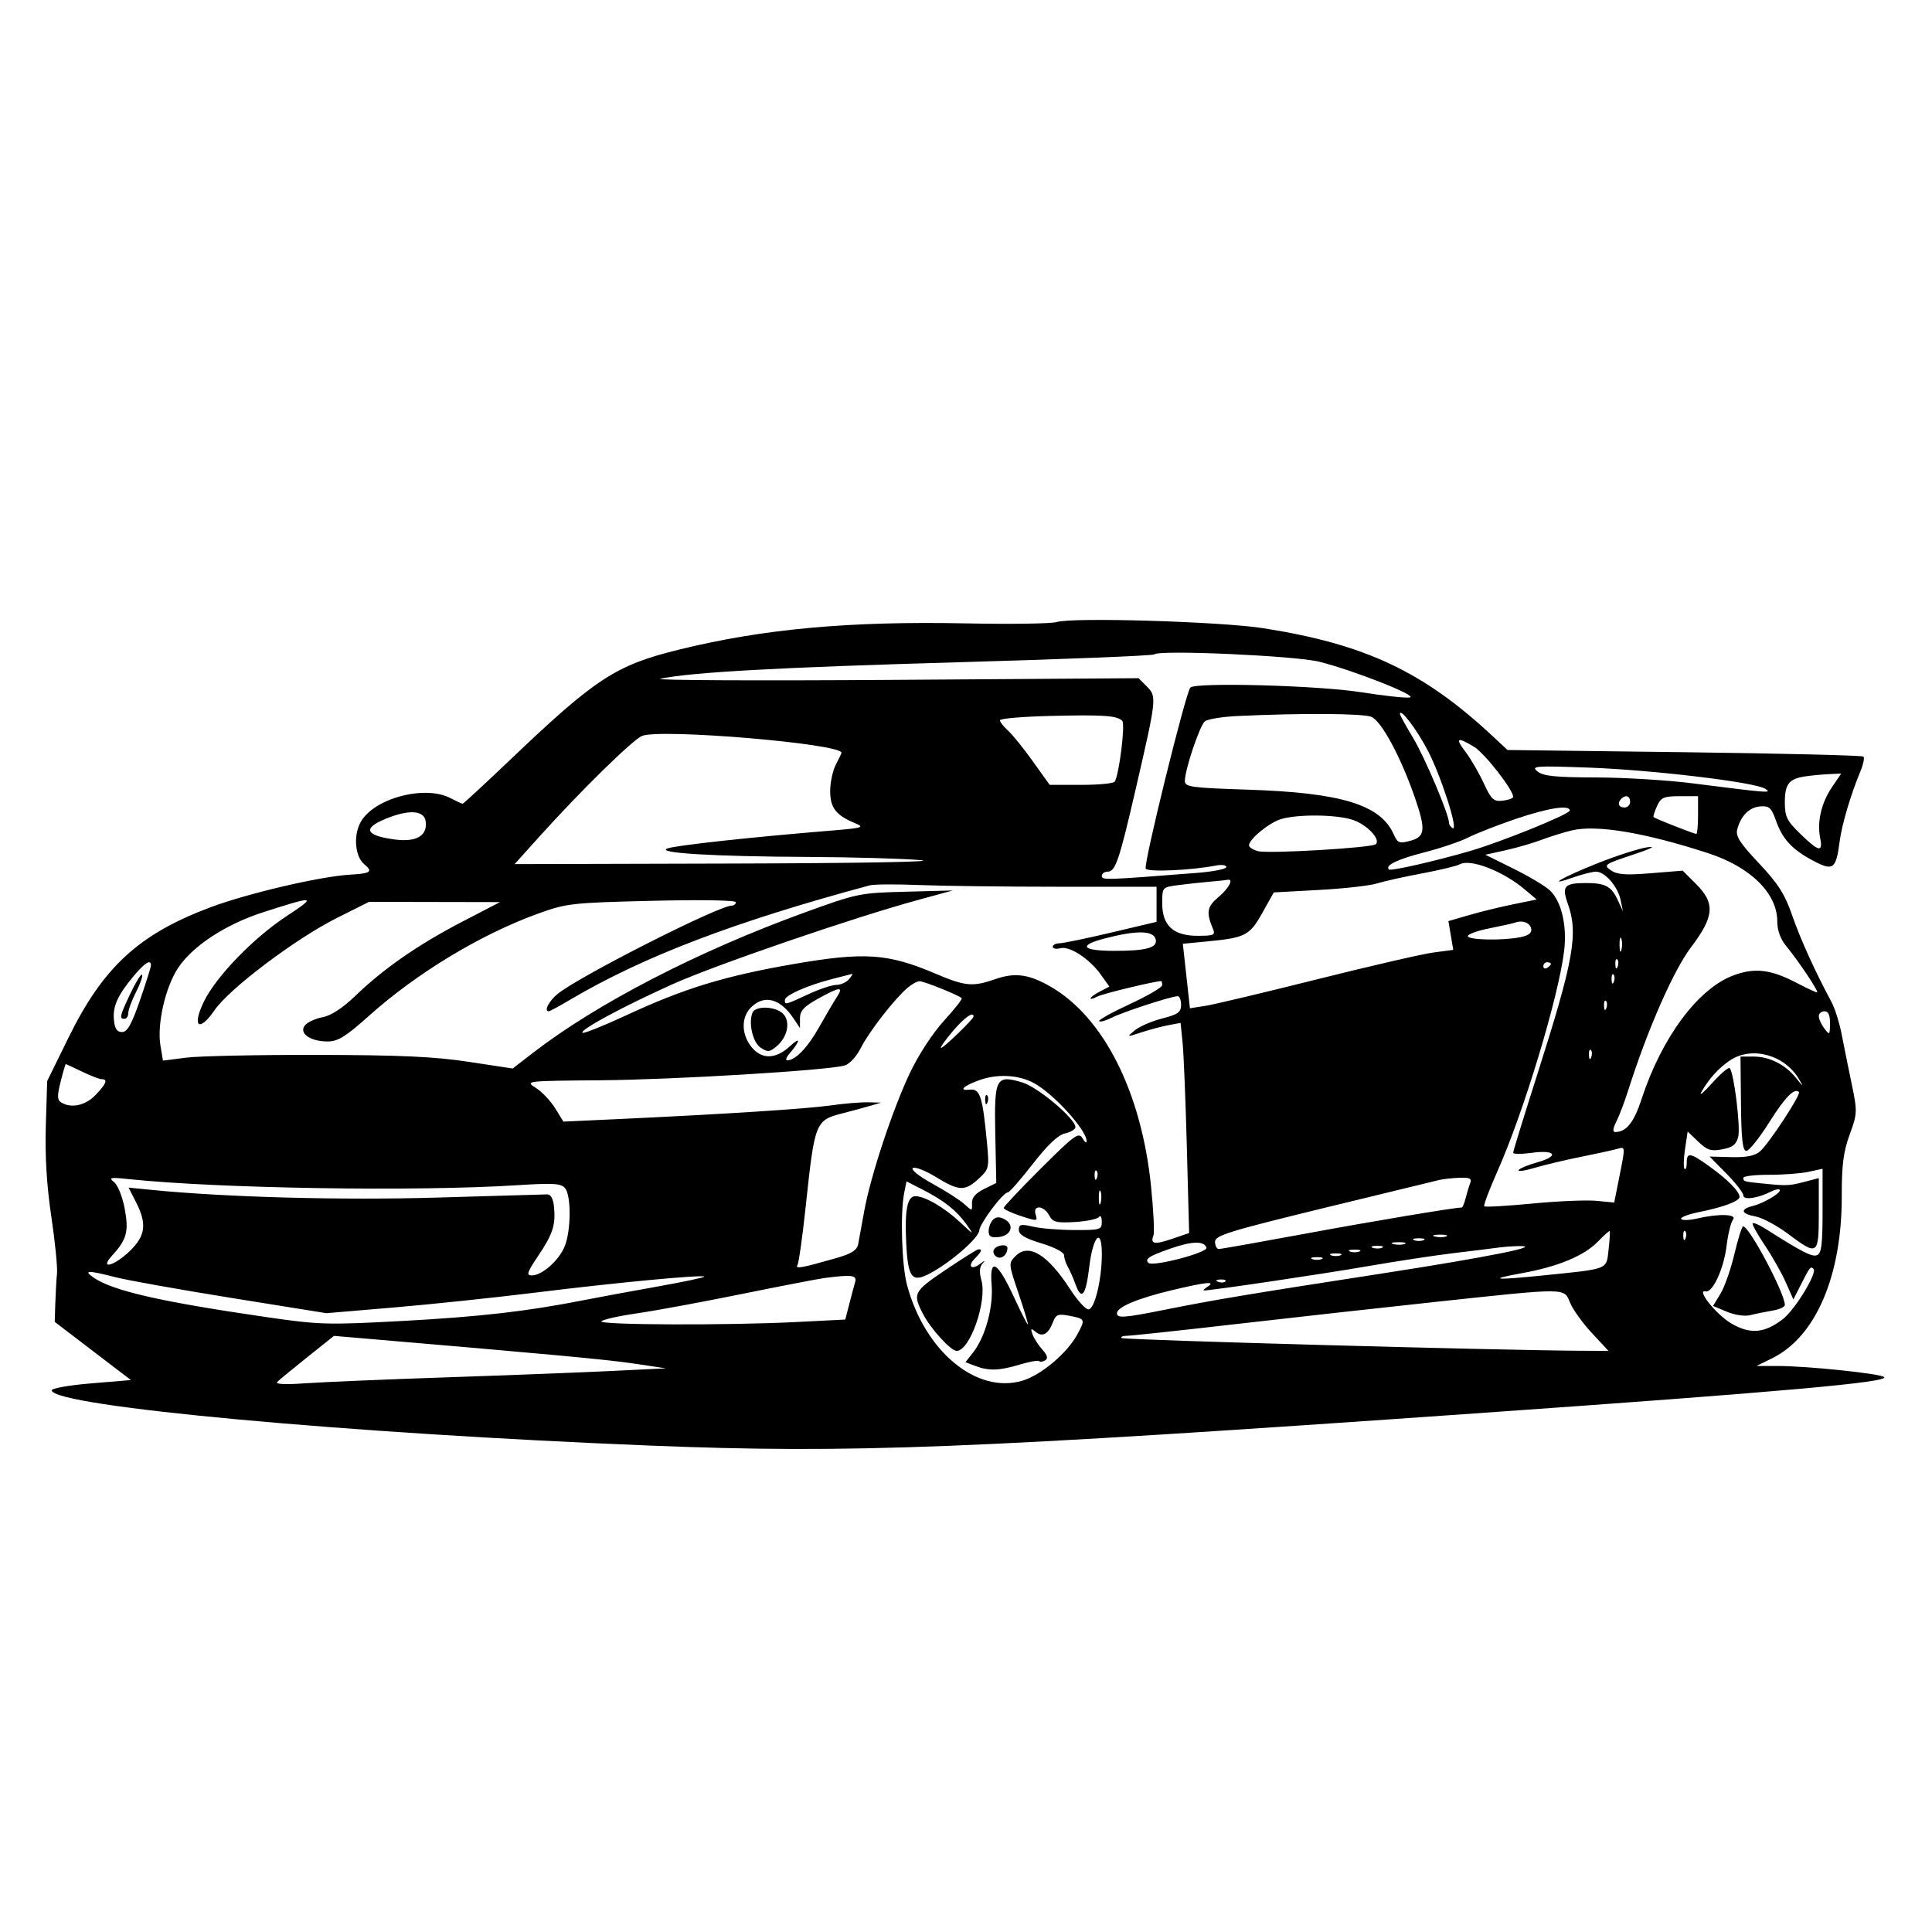 <svg xmlns="http://www.w3.org/2000/svg" width="512" height="512" viewBox="0 0 512 512" version="1.1">
	<path d="M 280 164.851 C 278.625 165.285, 267.825 165.443, 256 165.202 C 225.152 164.571, 202.254 166.662, 180 172.140 C 163.145 176.289, 157.912 179.704, 135.117 201.430 C 128.439 207.793, 122.808 213, 122.602 213 C 122.397 213, 120.940 212.328, 119.364 211.506 C 112.469 207.910, 98.780 211.658, 95.477 218.045 C 93.613 221.648, 94.128 227.032, 96.526 229.022 C 98.925 231.013, 98.284 231.484, 92.750 231.797 C 84.945 232.238, 65.693 236.736, 55.824 240.424 C 36.863 247.510, 27.364 256.227, 18.147 275 L 12.500 286.500 12.142 298.356 C 11.899 306.370, 12.370 314.148, 13.593 322.356 C 14.588 329.035, 15.269 335.850, 15.107 337.500 C 14.944 339.150, 14.741 342.706, 14.655 345.403 L 14.500 350.306 24.597 358.017 L 34.694 365.728 24.097 366.614 C 18.158 367.110, 13.584 367.932, 13.690 368.483 C 14.516 372.743, 92.128 379.888, 172.500 383.103 C 225.601 385.227, 256.578 384.010, 392.500 374.455 C 472.204 368.852, 500.735 366.309, 499.302 364.935 C 498.344 364.016, 478.964 362, 471.076 361.999 L 465.500 361.998 469.729 359.905 C 481.211 354.222, 488.131 338.046, 488.085 317 C 488.067 308.765, 488.519 305.245, 490.179 300.681 C 492.226 295.053, 492.243 294.609, 490.702 287.181 C 489.826 282.956, 488.627 277.022, 488.037 273.994 C 487.448 270.966, 486.237 267.141, 485.346 265.494 C 481.106 257.657, 477.117 248.868, 474.918 242.516 C 472.986 236.935, 471.222 234.174, 466.139 228.776 C 461.030 223.351, 459.900 221.576, 460.396 219.761 C 461.397 216.100, 463.601 213.919, 466.518 213.703 C 468.863 213.529, 469.444 214.057, 470.642 217.456 C 472.393 222.418, 474.963 225.176, 480.616 228.157 C 485.820 230.902, 486.576 230.338, 487.522 223 C 488.095 218.550, 490.479 210.514, 493.072 204.288 C 493.808 202.522, 494.152 200.819, 493.838 200.505 C 493.523 200.190, 472.169 199.668, 446.383 199.344 L 399.500 198.756 395.500 195.026 C 377.211 177.975, 361.789 170.721, 334.822 166.486 C 323.546 164.715, 284.150 163.540, 280 164.851 M 305.893 173.419 C 305.560 173.764, 282.385 174.698, 254.393 175.493 C 206.553 176.853, 183.140 178.146, 175 179.879 C 173.075 180.289, 200.802 180.423, 236.615 180.177 L 301.730 179.730 303.940 181.940 C 306.584 184.584, 306.531 185.069, 300.999 209 C 296.576 228.134, 295.603 231, 293.525 231 C 292.686 231, 292 231.512, 292 232.138 C 292 233.269, 292.780 233.244, 317.250 231.321 C 321.512 230.986, 325 230.291, 325 229.777 C 325 229.262, 323.762 229.082, 322.250 229.377 C 315.705 230.653, 304.219 231.163, 303.627 230.205 C 302.970 229.142, 314.247 183.417, 315.465 182.206 C 316.910 180.768, 349.381 181.651, 360.618 183.434 C 366.733 184.404, 372.583 185.033, 373.618 184.831 C 375.822 184.402, 358.895 177.713, 349.700 175.380 C 343.387 173.778, 307.115 172.154, 305.893 173.419 M 278.250 189.732 C 270.962 189.911, 265 190.425, 265 190.874 C 265 191.323, 265.953 192.547, 267.119 193.595 C 268.284 194.643, 271.248 198.313, 273.706 201.750 L 278.176 208 286.529 208 C 291.123 208, 295.118 207.618, 295.407 207.151 C 296.603 205.215, 298.258 191.859, 297.404 191.025 C 295.971 189.624, 292.404 189.384, 278.250 189.732 M 328.045 189.747 C 323.944 189.939, 320.008 190.578, 319.298 191.168 C 317.925 192.307, 314 204.013, 314 206.967 C 314 208.551, 315.649 208.777, 330.750 209.271 C 355.501 210.080, 365.846 213.250, 369.343 221.098 C 370.386 223.439, 370.821 223.609, 373.750 222.819 C 377.679 221.760, 377.888 219.895, 375.014 211.540 C 371.260 200.631, 366.052 190.970, 363.374 189.952 C 361.019 189.057, 344.791 188.962, 328.045 189.747 M 371 189.224 C 371 189.517, 372.557 192.344, 374.460 195.504 C 377.564 200.658, 384 215.853, 384 218.026 C 384 218.497, 384.424 219.144, 384.943 219.465 C 386.678 220.537, 381.906 205.614, 378.351 198.848 C 375.367 193.170, 371 187.452, 371 189.224 M 170.133 195.030 C 167.622 196.083, 153.756 209.688, 142.901 221.750 L 136.377 229 194.439 228.845 C 228.083 228.755, 248.925 228.377, 244 227.944 C 239.325 227.534, 226.007 227.154, 214.404 227.099 C 188.981 226.980, 173.620 226.055, 176.901 224.841 C 179.077 224.036, 198.749 221.884, 219.500 220.181 C 228.791 219.419, 229.287 219.272, 226.502 218.111 C 221.502 216.026, 219.999 214.057, 220.006 209.595 C 220.010 207.343, 220.685 204.211, 221.506 202.636 C 222.328 201.060, 223 199.646, 223 199.493 C 223 197.084, 174.919 193.026, 170.133 195.030 M 388.383 199.257 C 389.749 201.049, 391.909 204.761, 393.184 207.507 C 395.232 211.922, 395.818 212.463, 398.250 212.184 C 399.762 212.010, 401 211.554, 401 211.170 C 401 209.288, 393.489 199.659, 390.688 197.951 C 386.147 195.182, 385.538 195.527, 388.383 199.257 M 407.441 204.432 C 408.985 205.679, 412.154 206.006, 422.941 206.031 C 430.399 206.048, 441.900 206.748, 448.500 207.586 C 469.058 210.195, 469.698 210.243, 467.772 209.021 C 465.020 207.276, 437.922 204.032, 421 203.423 C 406.817 202.912, 405.665 202.997, 407.441 204.432 M 478.500 205.738 C 474.090 206.383, 473 207.747, 473 212.624 C 473 216.440, 473.529 217.516, 477.121 221.001 C 482.039 225.774, 483.149 225.993, 482.357 222.035 C 481.506 217.779, 482.681 212.748, 485.496 208.601 L 487.940 205 484.720 205.150 C 482.949 205.232, 480.150 205.497, 478.500 205.738 M 429.667 211.667 C 428.516 212.817, 428.938 214, 430.500 214 C 431.325 214, 432 213.325, 432 212.500 C 432 210.938, 430.817 210.516, 429.667 211.667 M 439.123 213.629 C 438.464 215.075, 438.054 216.388, 438.213 216.546 C 438.596 216.929, 448.947 221, 449.537 221 C 449.792 221, 450 218.750, 450 216 L 450 211 445.161 211 C 440.905 211, 440.176 211.317, 439.123 213.629 M 401.726 217.012 C 396.901 218.647, 391.241 220.857, 389.149 221.924 C 387.057 222.991, 381.833 224.764, 377.541 225.864 C 370.329 227.712, 366.985 229.318, 368.077 230.411 C 368.563 230.896, 380.015 228.298, 389.500 225.550 C 397.848 223.131, 416 215.767, 416 214.799 C 416 213.218, 410.339 214.096, 401.726 217.012 M 103.625 216.447 C 95.928 219.234, 96.275 221.370, 104.605 222.472 C 110.366 223.235, 113.352 221.469, 112.803 217.625 C 112.423 214.959, 108.961 214.515, 103.625 216.447 M 339.500 217.064 C 336.379 217.983, 331 222.386, 331 224.021 C 331 224.539, 332.093 225.236, 333.429 225.572 C 336.314 226.296, 363.660 224.673, 364.612 223.721 C 365.978 222.356, 362.049 218.331, 358.234 217.188 C 353.693 215.828, 343.919 215.763, 339.500 217.064 M 416.500 220.078 C 414.300 220.613, 410.667 221.745, 408.427 222.593 C 406.187 223.442, 401.943 224.672, 398.996 225.326 L 393.637 226.516 401.068 230.194 C 405.156 232.217, 409.496 234.802, 410.713 235.940 C 413.782 238.809, 415.316 245.265, 414.517 251.945 C 413.058 264.142, 403.785 294.803, 396.849 310.365 C 394.676 315.241, 393.101 319.434, 393.350 319.683 C 393.599 319.932, 399.313 319.604, 406.048 318.955 C 412.783 318.305, 420.429 317.979, 423.040 318.230 L 427.786 318.686 429.264 311.260 C 430.739 303.846, 430.738 303.835, 428.621 304.452 C 427.454 304.792, 423.144 305.739, 419.043 306.558 C 414.941 307.376, 409.414 308.690, 406.761 309.478 C 404.108 310.266, 402.165 310.543, 402.443 310.093 C 402.721 309.643, 404.977 308.706, 407.456 308.012 C 413.336 306.366, 412.255 304.640, 405.892 305.515 C 403.201 305.885, 401 305.871, 401 305.483 C 401 305.096, 403.891 295.716, 407.426 284.639 C 417.057 254.453, 418.313 247.433, 415.499 239.532 C 413.839 234.872, 414.544 234.039, 420.168 234.015 C 425.346 233.994, 427.017 234.857, 428.661 238.400 L 430.099 241.500 429.475 238.500 C 428.731 234.919, 425.322 231, 422.951 231 C 422.016 231, 419.287 231.693, 416.885 232.540 C 409.318 235.210, 414.101 232.448, 423.500 228.720 C 428.450 226.757, 434.300 224.877, 436.500 224.542 C 439.068 224.151, 437.686 224.867, 432.638 226.544 C 425.172 229.023, 424.882 229.229, 426.882 230.630 C 428.546 231.795, 430.767 231.961, 437.459 231.418 L 445.931 230.731 449.465 234.265 C 454.598 239.398, 454.321 242.858, 448.123 251.052 C 443.472 257.202, 436.601 272.864, 431.476 289 C 430.515 292.025, 429.103 295.738, 428.339 297.250 C 427.427 299.054, 427.324 300, 428.040 300 C 430.992 300, 433.005 297.486, 435.039 291.260 C 440.341 275.033, 449.909 262.098, 459.241 258.542 C 464.922 256.377, 469.233 256.867, 476.098 260.456 C 478.774 261.855, 481.218 263, 481.530 263 C 482.184 263, 476.752 254.838, 473.326 250.673 C 471.829 248.854, 470.999 246.537, 470.996 244.173 C 470.989 236.738, 463.922 229.766, 452.681 226.103 C 435.904 220.636, 423.028 218.491, 416.500 220.078 M 386.875 229.050 C 386.086 229.492, 381.558 230.580, 376.814 231.470 C 372.069 232.359, 366.682 233.560, 364.843 234.139 C 363.005 234.719, 356.115 235.487, 349.532 235.846 L 337.565 236.500 334.532 241.921 C 331.174 247.924, 330.052 248.507, 319.983 249.480 L 313.466 250.109 314.405 258.655 L 315.345 267.201 319.422 266.566 C 321.665 266.217, 334.995 263.050, 349.046 259.527 C 363.096 256.005, 376.962 252.809, 379.860 252.424 L 385.129 251.725 384.485 247.914 L 383.841 244.102 389.327 242.507 C 392.344 241.630, 397.608 240.342, 401.025 239.645 L 407.238 238.378 403.999 235.653 C 398.265 230.828, 389.640 227.502, 386.875 229.050 M 320.500 233.668 C 318.300 233.851, 314.587 234.253, 312.250 234.562 C 308.002 235.122, 308 235.125, 308 239.387 C 308 245.306, 310.947 248, 317.421 248 C 321.599 248, 322.120 247.776, 321.478 246.250 C 319.599 241.780, 319.848 240.306, 322.914 237.726 C 325.739 235.349, 327.065 232.761, 325.250 233.168 C 324.837 233.261, 322.700 233.486, 320.500 233.668 M 230.500 234.629 C 194.718 244.245, 170.479 253.490, 151.206 264.873 C 148.294 266.593, 145.707 268, 145.456 268 C 144.036 268, 145.505 265.189, 147.921 263.285 C 154.075 258.435, 190.487 240, 193.912 240 C 194.510 240, 195 239.592, 195 239.094 C 195 238.564, 185.773 238.411, 172.750 238.725 C 151.504 239.238, 150.145 239.391, 142.631 242.105 C 127.460 247.585, 110.528 257.809, 97.840 269.152 C 91.555 274.770, 89.569 276, 86.781 276 C 82.202 276, 79.111 273.776, 80.823 271.713 C 81.510 270.886, 83.624 269.918, 85.521 269.562 C 87.764 269.141, 90.813 267.141, 94.236 263.846 C 101.705 256.655, 110.854 250.313, 122.460 244.284 L 132.500 239.067 115.151 239.034 L 97.803 239 89.320 243.250 C 78.362 248.740, 60.802 261.974, 56.847 267.722 C 52.750 273.678, 50.800 272.111, 54.023 265.453 C 57.241 258.805, 67.206 248.512, 76 242.751 C 84.176 237.396, 83.507 237.298, 69.583 241.810 C 59.734 245.002, 51.046 250.705, 47.208 256.500 C 43.793 261.656, 41.566 271.470, 42.524 277.142 L 43.189 281.078 49.344 280.289 C 52.730 279.855, 68.325 279.525, 84 279.557 C 106.023 279.600, 115.156 280.017, 124.185 281.390 L 135.870 283.166 141.185 279.057 C 158.108 265.972, 184.823 252.154, 213 241.910 C 227.180 236.756, 227.776 236.632, 240 236.312 L 252.500 235.985 243.500 238.439 C 226.045 243.199, 189.362 255.795, 178 260.930 C 164.829 266.882, 153.609 272.943, 154.364 273.697 C 154.647 273.981, 159.843 271.906, 165.909 269.087 C 181.344 261.914, 192.052 258.639, 210.473 255.457 C 229.020 252.253, 235.329 252.676, 247.731 257.953 C 255.860 261.412, 257.737 261.585, 263.900 259.439 C 269.014 257.658, 272.773 258.193, 278.500 261.518 C 292.527 269.661, 302.479 289.444, 305.022 314.236 C 305.684 320.690, 305.980 326.609, 305.681 327.388 C 304.792 329.705, 305.909 329.910, 310.645 328.296 L 315.132 326.767 314.530 304.133 C 314.199 291.685, 313.689 279.155, 313.397 276.288 L 312.866 271.077 309.683 271.673 C 307.932 272.001, 304.700 272.859, 302.500 273.581 C 298.538 274.880, 298.521 274.874, 300.745 273.040 C 301.980 272.021, 305.242 270.610, 307.995 269.905 C 312.188 268.830, 313 268.247, 313 266.311 C 313 265.040, 312.597 264, 312.105 264 C 310.445 264, 297.523 268.210, 294.657 269.685 C 293.093 270.489, 291.577 270.910, 291.287 270.621 C 290.998 270.331, 294.639 268.302, 299.380 266.112 C 304.121 263.921, 308 261.650, 308 261.065 C 308 260.479, 307.887 260, 307.750 260.001 C 306.044 260.006, 292.234 263.339, 290.851 264.079 C 289.833 264.624, 289 264.844, 289 264.567 C 289 264.290, 290.122 263.476, 291.493 262.758 L 293.986 261.452 291.783 258.352 C 288.767 254.105, 283.484 250.640, 281.013 251.286 C 279.906 251.576, 279 251.405, 279 250.906 C 279 250.408, 279.788 249.993, 280.750 249.985 C 281.712 249.977, 287.900 248.695, 294.500 247.136 L 306.500 244.301 306.500 239.652 L 306.500 235.004 280.500 234.997 C 266.200 234.994, 249.550 234.789, 243.500 234.541 C 237.450 234.294, 231.600 234.333, 230.500 234.629 M 401.500 244.504 C 400.950 244.707, 397.913 245.384, 394.750 246.008 C 391.587 246.631, 389 247.560, 389 248.071 C 389 249.127, 398.146 249.321, 402.922 248.366 C 405.110 247.928, 405.999 247.233, 405.786 246.127 C 405.482 244.547, 403.458 243.781, 401.500 244.504 M 292.653 248.731 C 285.668 250.561, 286.732 251.962, 295.125 251.985 C 303.807 252.008, 306.856 251.164, 306.263 248.899 C 305.650 246.552, 301.178 246.497, 292.653 248.731 M 429.195 250.500 C 429.215 252.150, 429.439 252.704, 429.693 251.731 C 429.947 250.758, 429.930 249.408, 429.656 248.731 C 429.382 248.054, 429.175 248.850, 429.195 250.500 M 428.079 255.583 C 428.127 256.748, 428.364 256.985, 428.683 256.188 C 428.972 255.466, 428.936 254.603, 428.604 254.271 C 428.272 253.939, 428.036 254.529, 428.079 255.583 M 35.494 258.578 C 31.167 263.749, 29.840 266.682, 30.191 270.302 C 30.415 272.626, 31.002 273.500, 32.336 273.500 C 33.740 273.500, 34.856 271.524, 37.086 265.090 C 38.689 260.465, 40 256.302, 40 255.840 C 40 254.129, 38.408 255.097, 35.494 258.578 M 409 256.059 C 409 256.641, 409.450 256.840, 410 256.500 C 410.550 256.160, 411 255.684, 411 255.441 C 411 255.198, 410.550 255, 410 255 C 409.450 255, 409 255.477, 409 256.059 M 34.573 263.253 C 31.716 269.293, 31.551 270, 33 270 C 33.550 270, 34 269.307, 34 268.460 C 34 267.613, 34.931 265.095, 36.070 262.863 C 37.208 260.632, 37.916 258.583, 37.643 258.310 C 37.370 258.037, 35.989 260.261, 34.573 263.253 M 220.500 259.455 C 213.930 261.142, 208 263.779, 208 265.013 C 208 266.356, 208.077 266.337, 214.151 263.510 C 217.093 262.140, 220.457 261.015, 221.628 261.010 C 222.798 261.004, 224.315 260.325, 225 259.500 C 225.685 258.675, 226.077 258.038, 225.872 258.085 C 225.668 258.132, 223.250 258.748, 220.500 259.455 M 427.079 259.583 C 427.127 260.748, 427.364 260.985, 427.683 260.188 C 427.972 259.466, 427.936 258.603, 427.604 258.271 C 427.272 257.939, 427.036 258.529, 427.079 259.583 M 240.500 261.784 C 237.013 264.777, 230.346 273.348, 228.180 277.622 C 226.960 280.028, 225.135 282.007, 223.795 282.379 C 219.088 283.682, 178.801 286.119, 159.290 286.281 C 139.201 286.447, 139.097 286.459, 142.006 288.301 C 143.615 289.319, 145.917 291.748, 147.122 293.697 L 149.312 297.240 163.406 296.587 C 191.603 295.280, 213.643 293.869, 220 292.965 C 223.575 292.456, 228.075 292.077, 230 292.122 L 233.500 292.204 230.500 293.085 C 228.850 293.570, 225.700 294.424, 223.500 294.983 C 216.040 296.879, 215.935 297.141, 213.505 319.871 C 212.660 327.775, 211.684 334.703, 211.335 335.267 C 210.660 336.359, 212.487 336.025, 221.749 333.366 C 225.708 332.229, 227.104 331.323, 227.431 329.679 C 227.669 328.481, 228.384 324.575, 229.019 321 C 230.645 311.857, 236.552 293.989, 241.149 284.310 C 243.398 279.574, 247.195 273.759, 250.151 270.525 C 252.963 267.448, 255.083 264.750, 254.862 264.528 C 254.049 263.716, 244.798 260.001, 243.667 260.033 C 243.025 260.052, 241.600 260.839, 240.500 261.784 M 216.750 264.692 C 213.013 266.772, 212 267.881, 212 269.891 L 212 272.445 210.354 269.973 C 206.764 264.581, 202.528 263.472, 199 267 C 196.418 269.582, 196.449 274.030, 199.073 277.365 C 201.792 280.822, 205.552 280.780, 209.350 277.250 C 212.253 274.552, 212.155 275.801, 209.193 279.250 C 208.366 280.212, 208.110 281, 208.623 281 C 210.783 281, 213.998 277.665, 217.040 272.267 C 218.828 269.095, 220.952 265.488, 221.760 264.250 C 223.656 261.348, 222.591 261.442, 216.750 264.692 M 425.079 266.583 C 425.127 267.748, 425.364 267.985, 425.683 267.188 C 425.972 266.466, 425.936 265.603, 425.604 265.271 C 425.272 264.939, 425.036 265.529, 425.079 266.583 M 199.398 268.405 C 198.310 271.241, 199.512 276.281, 201.606 277.663 C 203.447 278.878, 203.978 278.829, 205.814 277.277 C 208.754 274.790, 209.554 270.697, 207.501 268.644 C 205.491 266.634, 200.138 266.476, 199.398 268.405 M 482 269.309 C 482 270.029, 482.661 271.491, 483.468 272.559 C 484.857 274.395, 484.938 274.324, 484.968 271.250 C 484.990 269.014, 484.532 268, 483.500 268 C 482.675 268, 482 268.589, 482 269.309 M 252.584 273.173 C 250.620 275.468, 249.171 277.504, 249.364 277.697 C 249.721 278.055, 258 270.084, 258 269.382 C 258 267.958, 255.625 269.621, 252.584 273.173 M 421.079 279.583 C 421.127 280.748, 421.364 280.985, 421.683 280.188 C 421.972 279.466, 421.936 278.603, 421.604 278.271 C 421.272 277.939, 421.036 278.529, 421.079 279.583 M 458.532 280.969 C 455.497 282.970, 452.809 285.946, 450.828 289.500 C 450.215 290.600, 451.533 289.475, 453.757 287 C 455.981 284.525, 458.064 282.756, 458.385 283.068 C 459.501 284.153, 461.301 298.665, 460.644 301.282 C 460.135 303.311, 459.171 304.065, 456.426 304.580 C 453.420 305.144, 452.432 304.830, 450.058 302.555 L 447.248 299.863 446.549 304.523 C 446.164 307.086, 446.109 309.442, 446.425 309.758 C 446.741 310.075, 447 309.358, 447 308.167 C 447 305.276, 447.899 305.424, 453.100 309.167 C 457.843 312.580, 461 315.782, 461 317.178 C 461 318.313, 456.803 319.891, 450.273 321.211 C 447.399 321.791, 445.259 322.610, 445.518 323.029 C 445.777 323.449, 447.679 323.399, 449.745 322.920 C 455.575 321.566, 460.456 321.736, 459.246 323.250 C 458.696 323.938, 457.941 327.029, 457.568 330.119 C 456.831 336.215, 453.874 342.665, 452.017 342.227 C 449.405 341.610, 454.789 348.355, 458.788 350.710 C 463.791 353.655, 467.536 353.354, 472.442 349.612 C 475.650 347.165, 481.662 337.329, 480.599 336.266 C 479.829 335.495, 479.642 335.729, 477.256 340.440 L 475.262 344.380 473.244 339.818 C 472.134 337.309, 469.613 332.861, 467.641 329.934 C 465.670 327.006, 464.247 324.419, 464.481 324.186 C 464.715 323.952, 466.232 324.602, 467.852 325.630 C 477.658 331.853, 480.179 333.145, 481.512 332.634 C 482.706 332.175, 483 329.859, 483 320.901 L 483 309.738 479.250 310.548 C 477.188 310.993, 472.462 311.346, 468.750 311.332 C 465.038 311.319, 462 311.688, 462 312.154 C 462 313.117, 462.075 313.138, 467.500 313.678 C 473.549 314.279, 474.202 314.250, 478.250 313.191 L 482 312.211 482 321.605 C 482 332.670, 481.695 332.874, 473.883 327.005 C 470.959 324.807, 467.089 322.732, 465.283 322.393 C 461.334 321.653, 461.047 320.456, 464.604 319.563 C 467.585 318.815, 472.282 315.949, 471.617 315.284 C 471.372 315.038, 470.345 315.262, 469.336 315.781 C 465.842 317.575, 462 318.111, 462 316.803 C 462 316.124, 459.990 313.528, 457.533 311.034 L 453.065 306.500 458.783 306.647 C 462.820 306.750, 465.059 306.309, 466.402 305.147 C 468.768 303.099, 477.354 290.021, 476.738 289.405 C 475.541 288.207, 473.092 290.713, 468.797 297.533 C 466.210 301.640, 463.510 304.996, 462.797 304.992 C 461.811 304.986, 461.470 301.991, 461.375 292.492 L 461.249 280 464.674 280 C 468.950 280, 473.128 282.110, 476.006 285.722 C 477.925 288.131, 478.025 288.168, 476.757 286 C 472.994 279.565, 464.303 277.166, 458.532 280.969 M 16.065 286.658 C 15.124 290.392, 15.150 291.479, 16.196 292.142 C 18.817 293.805, 22.636 292.989, 25.313 290.195 C 28.176 287.207, 28.647 286, 26.952 286 C 26.375 286, 24.041 285.100, 21.764 284 C 19.487 282.900, 17.537 282, 17.431 282 C 17.324 282, 16.710 284.096, 16.065 286.658 M 259.322 286.326 C 255.189 287.853, 253.986 289.116, 256.994 288.772 C 259.719 288.459, 260.391 290.507, 261.536 302.613 C 262.190 309.527, 262.130 309.798, 259.365 312.363 C 255.721 315.741, 254.136 315.680, 248.037 311.928 C 245.290 310.238, 242.543 309.164, 241.931 309.542 C 241.295 309.936, 243.532 311.721, 247.160 313.716 C 250.647 315.633, 254.436 318.064, 255.581 319.117 C 257.638 321.009, 257.661 321.006, 257.581 318.877 C 257.525 317.398, 258.523 316.217, 260.762 315.111 L 264.024 313.500 263.762 300.629 C 263.456 285.600, 263.899 284.754, 270.972 286.874 C 275.045 288.094, 285 296.480, 285 298.691 C 285 299.274, 283.762 300.028, 282.250 300.369 C 280.382 300.789, 277.630 303.394, 273.668 308.494 C 270.461 312.622, 267.498 316, 267.085 316 C 265.816 316, 259.650 324.220, 259.511 326.097 C 259.366 328.075, 252.026 334.480, 246.533 337.422 C 241.660 340.033, 240.627 338.745, 240.159 329.471 C 239.718 320.739, 240.440 317, 242.569 317 C 245.097 317, 250.258 319.995, 254.393 323.860 C 258.208 327.427, 258.241 327.437, 256.035 324.358 C 253.431 320.724, 250.114 318.119, 244.336 315.172 L 240.234 313.079 239.617 316.164 C 238.548 321.508, 238.969 335.295, 240.359 340.500 C 245.070 358.136, 258.817 369.532, 270.983 365.887 C 275.927 364.406, 282.837 358.574, 285.494 353.641 C 287.683 349.575, 287.652 349.507, 283.218 348.662 C 280.393 348.124, 279.810 348.369, 279.030 350.421 C 277.830 353.577, 276.244 354.448, 274.433 352.945 C 273.196 351.918, 273.064 352.027, 273.626 353.609 C 273.996 354.649, 275.165 356.465, 276.224 357.645 C 277.567 359.139, 277.804 360.003, 277.009 360.495 C 276.381 360.883, 275.648 360.981, 275.381 360.714 C 275.113 360.446, 272.822 360.851, 270.288 361.614 C 264.819 363.260, 262.051 363.350, 258.494 361.998 L 255.858 360.996 257.868 358.441 C 261.117 354.310, 263.282 346.418, 262.791 340.494 C 262.177 333.086, 264.316 334.239, 268.669 343.660 C 270.535 347.697, 272.207 351, 272.386 351 C 272.566 351, 271.475 347.352, 269.964 342.893 C 267.241 334.863, 267.234 334.766, 269.159 332.841 C 272.633 329.367, 277.652 332.449, 283.667 341.750 C 285.534 344.637, 287.685 347, 288.448 347 C 290.081 347, 292 339.094, 292 332.367 C 292 325.053, 289.637 327.500, 288.655 335.830 C 287.764 343.394, 286.590 344.803, 284.975 340.250 C 284.438 338.738, 283.549 336.719, 283 335.764 C 282.450 334.809, 282 333.417, 282 332.672 C 282 331.884, 279.488 330.556, 276 329.500 C 271.668 328.188, 270 327.201, 270 325.947 C 270 324.452, 270.522 324.332, 273.750 325.081 C 275.813 325.560, 280.762 325.963, 284.750 325.976 C 291.613 325.999, 291.999 325.880, 291.985 323.750 C 291.976 322.512, 291.639 321.954, 291.235 322.509 C 290.831 323.064, 287.949 323.666, 284.832 323.846 C 279.921 324.130, 279.014 323.895, 278.047 322.087 C 276.616 319.413, 273.622 319.234, 274.459 321.872 C 275.026 323.658, 274.846 323.675, 270.527 322.253 C 268.037 321.434, 266 320.470, 266 320.113 C 266 319.755, 270.448 315.031, 275.885 309.615 C 284.778 300.755, 285.879 299.954, 286.855 301.633 C 287.451 302.660, 287.953 303.038, 287.970 302.473 C 288.057 299.529, 279.021 289.615, 273.790 286.915 C 269.653 284.780, 264.118 284.554, 259.322 286.326 M 261.079 291.583 C 261.127 292.748, 261.364 292.985, 261.683 292.188 C 261.972 291.466, 261.936 290.603, 261.604 290.271 C 261.272 289.939, 261.036 290.529, 261.079 291.583 M 290.079 311.583 C 290.127 312.748, 290.364 312.985, 290.683 312.188 C 290.972 311.466, 290.936 310.603, 290.604 310.271 C 290.272 309.939, 290.036 310.529, 290.079 311.583 M 30.259 313.311 C 31.232 314.098, 32.483 317.244, 33.056 320.346 C 34.170 326.373, 33.605 328.464, 29.701 332.750 C 26.203 336.591, 30.291 335.522, 34.414 331.518 C 38.590 327.463, 38.981 324.347, 36.039 318.576 L 34.078 314.729 40.289 315.344 C 60.035 317.297, 90.698 318.115, 116 317.363 C 131.125 316.914, 144.175 316.536, 145 316.523 C 145.981 316.508, 146.612 317.673, 146.824 319.888 C 147.281 324.672, 146.503 327.051, 142.577 332.885 C 139.675 337.198, 139.417 338, 140.933 338 C 143.622 338, 148.061 334.099, 149.621 330.364 C 151.341 326.247, 151.419 316.888, 149.750 314.873 C 148.700 313.606, 146.659 313.482, 137 314.098 C 110.293 315.803, 57.784 314.971, 34 312.467 C 29.136 311.955, 28.703 312.052, 30.259 313.311 M 381.500 312.690 C 380.400 312.941, 366.563 316.304, 350.750 320.162 C 325.554 326.309, 322 327.413, 322 329.088 C 322 330.140, 322.450 331, 323 331 C 323.550 331, 333.787 329.186, 345.750 326.970 C 363.474 323.686, 385.492 320, 387.385 320 C 387.604 320, 388.055 318.917, 388.387 317.593 C 388.720 316.269, 389.267 314.469, 389.603 313.593 C 390.092 312.319, 389.542 312.023, 386.857 312.116 C 385.011 312.180, 382.600 312.438, 381.500 312.690 M 291.195 317.500 C 291.215 319.150, 291.439 319.704, 291.693 318.731 C 291.947 317.758, 291.930 316.408, 291.656 315.731 C 291.382 315.054, 291.175 315.850, 291.195 317.500 M 263.153 323.247 C 262.519 323.881, 262 325.240, 262 326.266 C 262 327.711, 262.619 328.061, 264.741 327.816 C 268.035 327.436, 268.933 324.570, 266.214 323.114 C 264.873 322.397, 263.964 322.436, 263.153 323.247 M 459.645 332.297 C 458.699 336.310, 457.036 341.056, 455.950 342.843 L 453.974 346.091 457.656 347.630 C 459.818 348.533, 462.404 348.898, 463.919 348.513 C 465.339 348.152, 467.962 347.615, 469.750 347.319 C 471.538 347.023, 473 346.351, 473 345.826 C 473 342.730, 463.592 325, 461.949 325 C 461.628 325, 460.592 328.284, 459.645 332.297 M 423.560 328.938 C 419.891 332.767, 412.969 335.664, 403.322 337.407 C 393.954 339.100, 396.049 339.317, 409 337.996 C 426.527 336.209, 425.678 336.543, 426.287 331.183 C 426.579 328.607, 426.714 326.392, 426.586 326.260 C 426.459 326.129, 425.097 327.334, 423.560 328.938 M 446.079 327.583 C 446.127 328.748, 446.364 328.985, 446.683 328.188 C 446.972 327.466, 446.936 326.603, 446.604 326.271 C 446.272 325.939, 446.036 326.529, 446.079 327.583 M 380.269 327.693 C 381.242 327.947, 382.592 327.930, 383.269 327.656 C 383.946 327.382, 383.150 327.175, 381.500 327.195 C 379.850 327.215, 379.296 327.439, 380.269 327.693 M 374.750 328.662 C 375.438 328.940, 376.563 328.940, 377.250 328.662 C 377.938 328.385, 377.375 328.158, 376 328.158 C 374.625 328.158, 374.063 328.385, 374.750 328.662 M 310.230 330.867 C 304.493 332.869, 303.306 333.639, 304.346 334.680 C 305.461 335.795, 320.149 331.948, 319.723 330.653 C 319.118 328.814, 315.903 328.887, 310.230 330.867 M 369.269 329.693 C 370.242 329.947, 371.592 329.930, 372.269 329.656 C 372.946 329.382, 372.150 329.175, 370.500 329.195 C 368.850 329.215, 368.296 329.439, 369.269 329.693 M 263.431 331.112 C 263.053 331.723, 263.352 332.600, 264.095 333.059 C 265.364 333.843, 266.947 332.578, 266.985 330.750 C 267.009 329.582, 264.199 329.868, 263.431 331.112 M 363.750 330.662 C 364.438 330.940, 365.563 330.940, 366.250 330.662 C 366.938 330.385, 366.375 330.158, 365 330.158 C 363.625 330.158, 363.063 330.385, 363.750 330.662 M 397 330.633 C 395.625 330.832, 390.450 331.473, 385.500 332.058 C 380.550 332.643, 370.121 334.226, 362.325 335.577 C 350.221 337.673, 320.792 342.032, 319.061 341.985 C 318.752 341.976, 319.175 341.533, 320 341 C 322.392 339.454, 319.677 339.732, 310.212 342.001 C 301.446 344.103, 296 346.411, 296 348.026 C 296 349.402, 297.886 349.260, 308.843 347.064 C 321.678 344.492, 330.945 342.946, 366 337.528 C 394.169 333.175, 409.451 330.117, 402.500 330.226 C 400.850 330.251, 398.375 330.435, 397 330.633 M 250.500 336.594 C 242.079 342.281, 241.814 342.806, 244.618 348.228 C 246.648 352.154, 251.975 358, 253.522 358 C 257.047 358, 261.660 344.789, 260.071 339.246 C 259.487 337.210, 259.579 335.771, 260.349 334.899 C 261.217 333.917, 261.063 333.927, 259.726 334.941 C 257.383 336.716, 256.310 335.547, 258.381 333.476 C 260.141 331.716, 260.422 330.946, 259.250 331.095 C 258.837 331.148, 254.900 333.622, 250.500 336.594 M 357.750 331.662 C 358.438 331.940, 359.563 331.940, 360.250 331.662 C 360.938 331.385, 360.375 331.158, 359 331.158 C 357.625 331.158, 357.063 331.385, 357.750 331.662 M 352.750 332.662 C 353.438 332.940, 354.563 332.940, 355.250 332.662 C 355.938 332.385, 355.375 332.158, 354 332.158 C 352.625 332.158, 352.063 332.385, 352.750 332.662 M 347.750 333.662 C 348.438 333.940, 349.563 333.940, 350.250 333.662 C 350.938 333.385, 350.375 333.158, 349 333.158 C 347.625 333.158, 347.063 333.385, 347.750 333.662 M 24.742 338.532 C 29.760 342.047, 42.390 344.945, 70.500 349.032 C 84.631 351.087, 86.728 351.146, 106.692 350.066 C 127.102 348.961, 139.624 347.528, 154.500 344.596 C 158.350 343.837, 167.238 342.193, 174.250 340.942 C 181.263 339.691, 186.842 338.508, 186.647 338.313 C 186.080 337.747, 163.160 339.916, 142 342.539 C 131.275 343.868, 114.400 345.643, 104.500 346.483 L 86.500 348.010 61.500 343.994 C 47.750 341.785, 33.876 339.308, 30.669 338.489 C 23.287 336.604, 22.003 336.613, 24.742 338.532 M 218.500 338.688 C 216.850 338.901, 206.950 340.814, 196.500 342.938 C 186.050 345.062, 173.542 347.370, 168.705 348.067 C 163.868 348.765, 159.679 349.710, 159.396 350.168 C 158.787 351.154, 193.071 351.269, 211.253 350.341 L 224.006 349.691 225.063 345.596 C 225.644 343.343, 226.348 340.712, 226.627 339.750 C 227.156 337.925, 225.782 337.746, 218.500 338.688 M 322.813 339.683 C 323.534 339.972, 324.397 339.936, 324.729 339.604 C 325.061 339.272, 324.471 339.036, 323.417 339.079 C 322.252 339.127, 322.015 339.364, 322.813 339.683 M 380.500 345.010 C 366.200 346.541, 342.365 349.190, 327.534 350.897 C 312.702 352.604, 299.690 354, 298.617 354 C 297.544 354, 296.936 354.269, 297.265 354.598 C 297.775 355.109, 397.114 357.857, 418.887 357.964 L 426.274 358 421.850 353.250 C 419.417 350.637, 416.825 347.038, 416.092 345.250 C 414.445 341.240, 415.629 341.248, 380.500 345.010 M 81.500 359.614 C 77.650 362.690, 74.050 365.650, 73.500 366.193 C 72.842 366.843, 75.403 366.976, 81 366.581 C 85.675 366.251, 102.550 365.541, 118.500 365.004 C 134.450 364.468, 154.025 363.712, 162 363.325 L 176.500 362.622 168 361.358 C 160.841 360.292, 146.186 358.932, 94.500 354.533 L 88.500 354.023 81.500 359.614" stroke="none" fill="black" fill-rule="evenodd"/>
</svg>